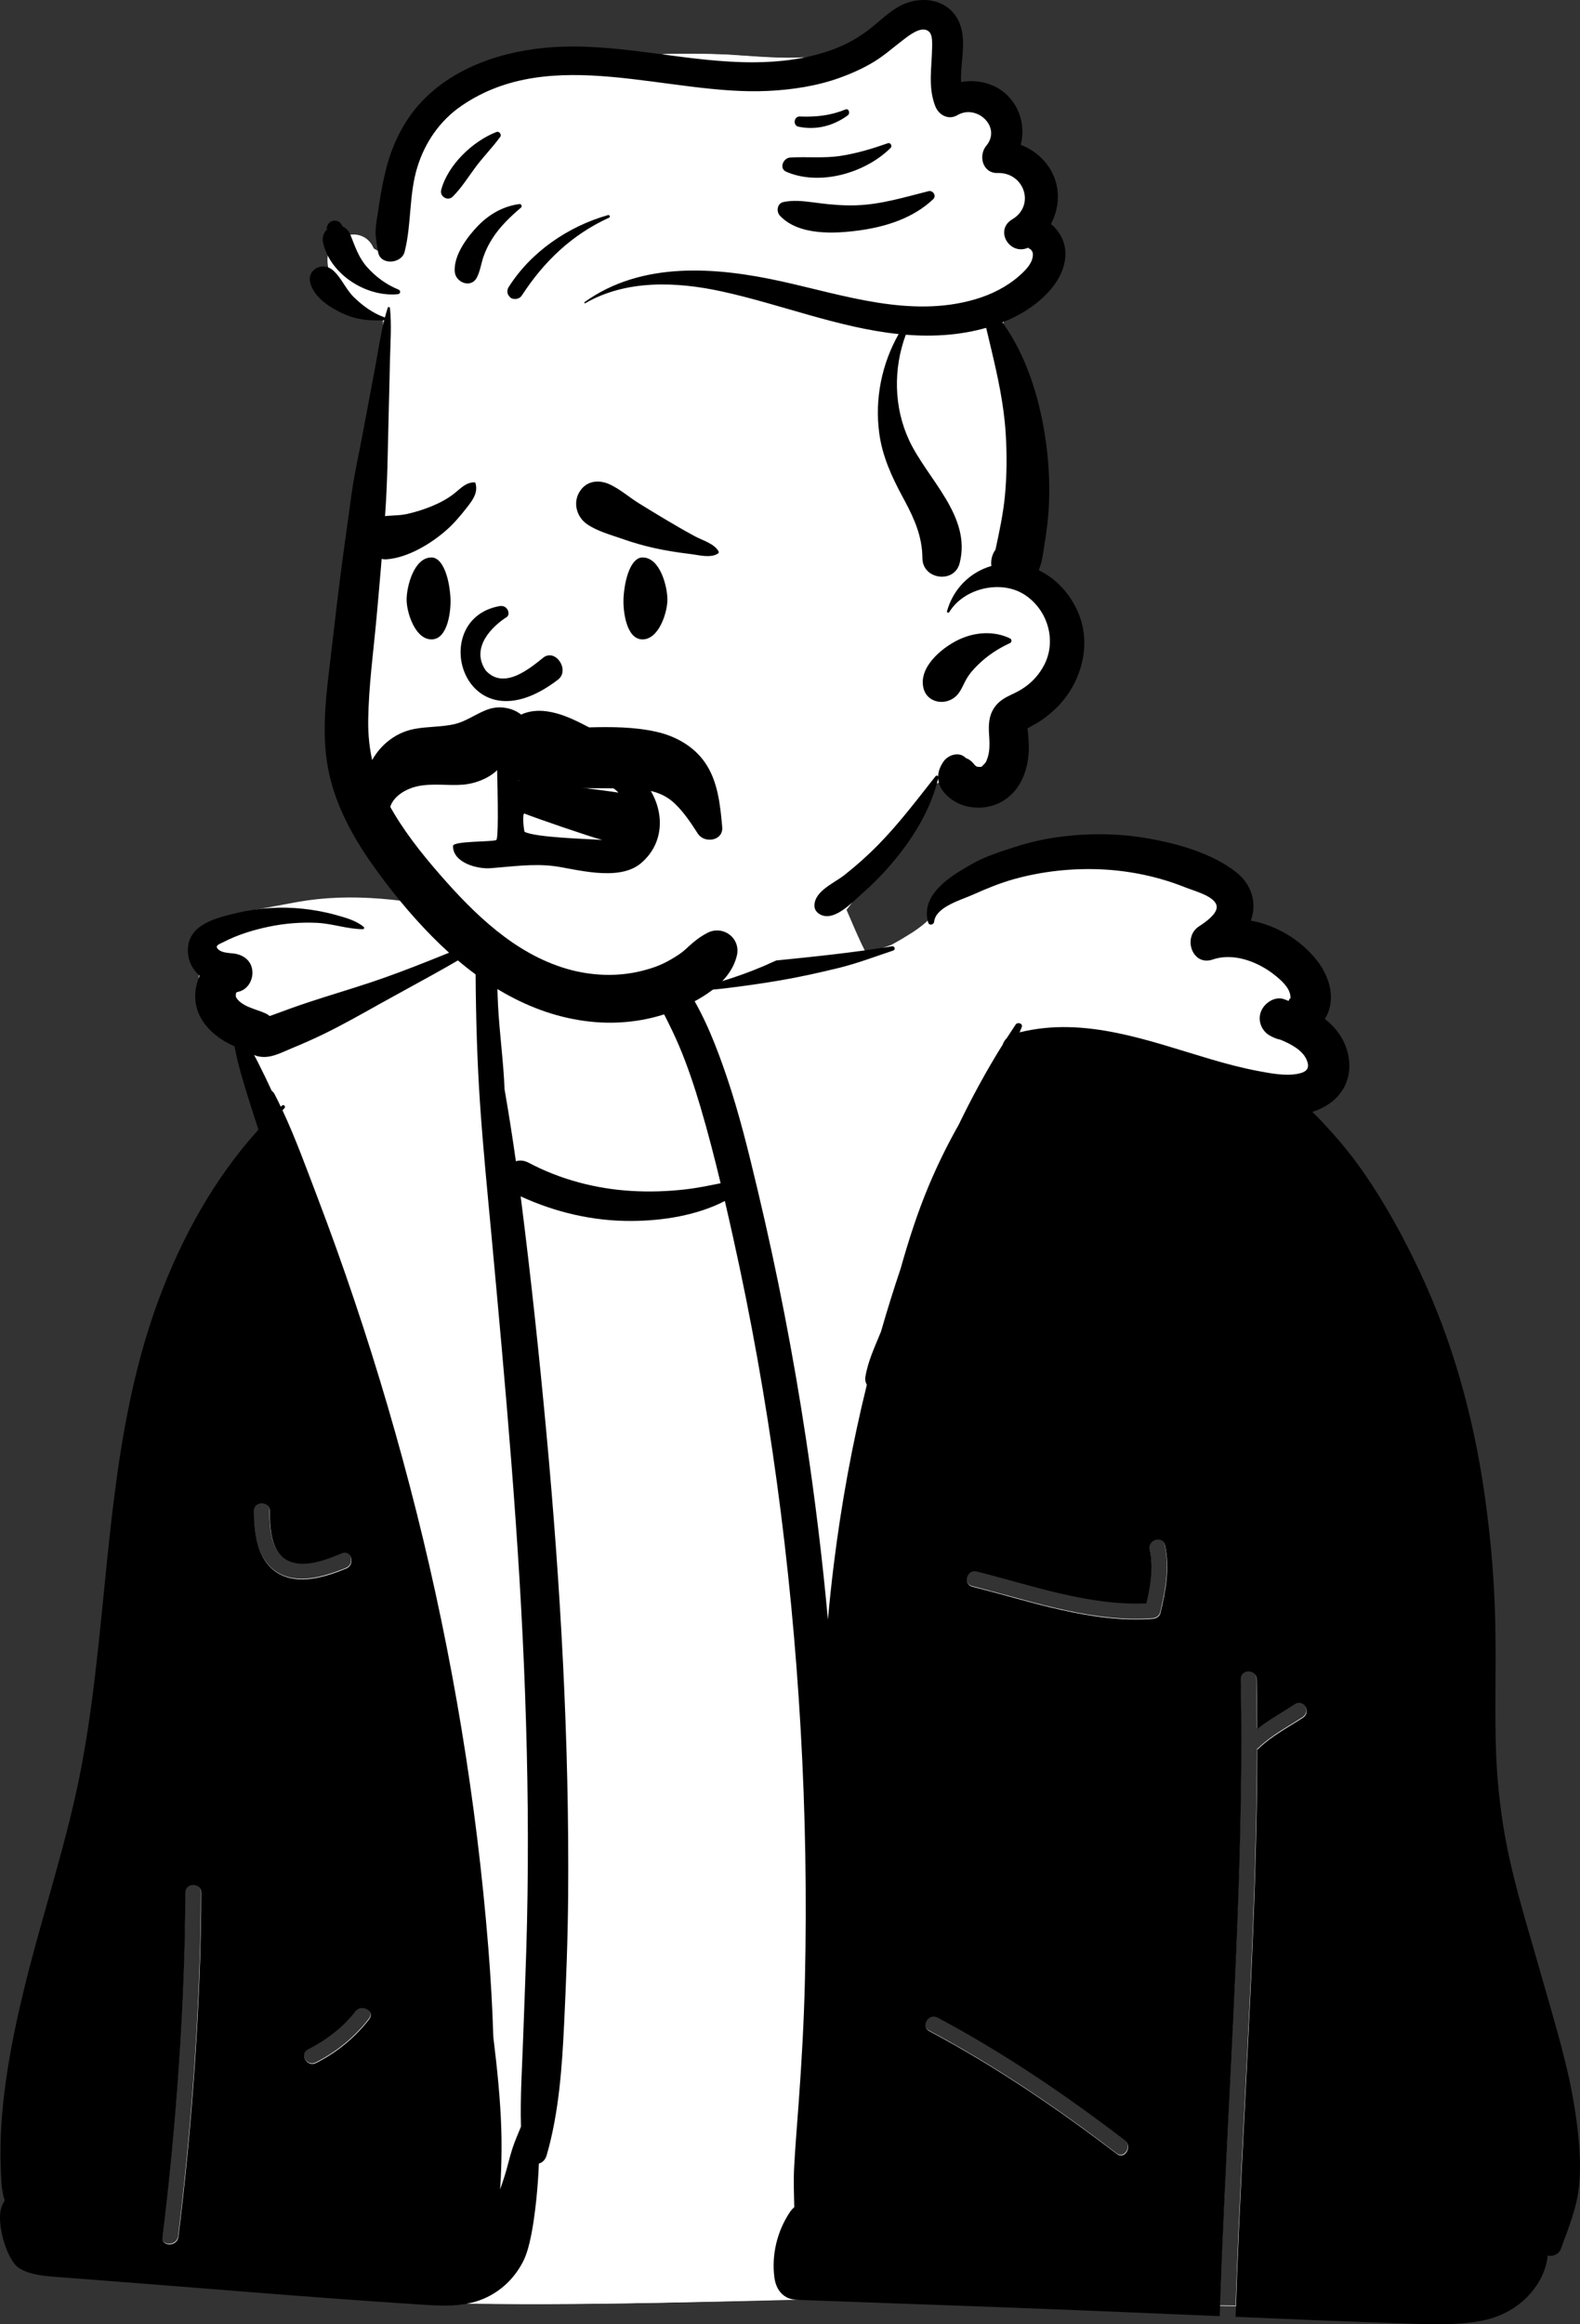 <?xml version="1.0" encoding="UTF-8"?>
<svg width="51px" height="75px" viewBox="0 0 51 75" version="1.1" xmlns="http://www.w3.org/2000/svg" xmlns:xlink="http://www.w3.org/1999/xlink">
    <rect x="0" y="0" width="51" height="75" fill="#333333" stroke="none"/>
    <title>avatar-boy-7</title>
    <g id="Introduction" stroke="none" stroke-width="1" fill="none" fill-rule="evenodd">
        <g id="avatar-boy-7" transform="translate(25.5, 37.5) scale(-1, 1) translate(-25.5, -37.5) ">
            <g id="BODY" transform="translate(0, 26)">
                <path d="M25.21,0.491 C26.613,-0.482 31.17,0.251 33.048,0.491 C34.035,0.617 34.618,1.89 35.136,3.825 C37.841,3.166 41.39,2.542 43.939,4.328 C44.727,5.01 44.874,6.171 43.966,6.819 C43.67,7.018 43.099,7.186 43.009,7.358 C42.644,8.282 42.236,9.504 42.301,10.487 C43.462,20.808 45.79,31.158 47.427,41.413 L47.47,41.801 C47.662,43.546 47.818,45.605 46.625,46.994 C45.824,47.669 44.683,47.576 43.703,47.771 C34.468,49.001 25.142,47.825 15.868,48.2 C14.288,48.289 12.699,48.403 11.115,48.415 L11.115,48.397 C11.285,48.395 11.456,48.393 11.627,48.389 C11.452,43.262 11.091,38.142 10.974,33.012 C10.937,31.396 10.927,29.778 10.959,28.161 C10.965,27.834 10.453,27.834 10.447,28.161 C10.436,28.698 10.431,29.234 10.429,29.771 C10.045,29.472 9.619,29.235 9.21,28.968 C8.933,28.788 8.676,29.228 8.951,29.407 C9.437,29.724 9.953,29.99 10.374,30.394 C10.391,30.41 10.409,30.423 10.427,30.433 C10.436,35.587 10.791,40.737 11.017,45.884 C11.05,46.646 11.08,47.407 11.107,48.169 L11.115,48.415 C9.401,48.428 7.691,48.32 6.004,47.929 C5.719,48.324 5.055,48.402 4.718,47.893 C4.549,47.7 4.515,47.373 4.253,47.3 C4.183,47.245 4.292,47.206 4.341,47.232 C2.033,40.657 4.14,28.405 6.001,21.669 C6.815,18.196 8.772,14.981 8.975,11.385 C8.997,9.691 7.774,7.65 9.324,6.288 C9.096,5.044 10.279,4.007 11.474,3.925 C12.945,-1.355 19.455,4.802 22.98,4.865 C23.463,4.066 24.538,0.956 25.21,0.491 Z M45.027,35.052 C45.026,34.725 44.514,34.724 44.515,35.052 C44.518,38.536 44.819,42.706 45.252,46.161 C45.292,46.482 45.805,46.486 45.764,46.161 C45.331,42.706 45.03,38.536 45.027,35.052 Z M21.008,39.524 C21.299,39.369 21.04,38.929 20.75,39.084 C18.615,40.22 16.621,41.578 14.703,43.042 C14.445,43.239 14.7,43.682 14.961,43.482 C16.88,42.017 18.874,40.66 21.008,39.524 Z M39.528,38.873 C39.326,38.632 38.894,38.883 39.093,39.139 C39.556,39.736 40.132,40.206 40.807,40.55 C41.096,40.697 41.353,40.27 41.076,40.116 L41.065,40.11 C40.49,39.817 39.97,39.428 39.567,38.922 L39.528,38.873 Z M13.899,23.977 C13.971,23.658 13.477,23.522 13.405,23.842 C13.255,24.515 13.364,25.231 13.521,25.897 L13.531,25.942 L13.553,26.03 C13.581,26.145 13.689,26.209 13.8,26.217 C15.683,26.355 17.547,25.719 19.352,25.25 L19.486,25.215 L19.62,25.181 C19.939,25.101 19.804,24.61 19.483,24.69 L19.341,24.727 C17.605,25.171 15.817,25.798 14.005,25.719 L13.986,25.636 C13.867,25.109 13.783,24.545 13.89,24.019 L13.899,23.977 Z M42.815,22.737 C42.817,22.409 42.305,22.409 42.303,22.737 L42.302,22.801 C42.296,23.318 42.253,24.051 41.744,24.325 C41.291,24.568 40.69,24.386 40.21,24.199 L40.113,24.161 L39.972,24.104 C39.667,23.98 39.534,24.472 39.836,24.595 L39.911,24.625 C40.563,24.884 41.401,25.131 42.045,24.74 C42.675,24.357 42.796,23.546 42.813,22.864 L42.814,22.812 L42.815,22.737 Z" id="✋-Skin" fill="#FFFFFF"></path>
                <path d="M41.392,3.104 L41.445,3.114 L42.894,3.382 L41.424,3.492 C41.356,3.497 41.288,3.503 41.219,3.511 C41.078,3.526 40.94,3.546 40.803,3.569 L40.715,3.585 L40.753,3.583 C41.29,3.558 41.827,3.602 42.357,3.712 C42.879,3.821 43.343,3.969 43.758,4.171 L43.807,4.195 L43.871,4.228 L43.902,4.243 L43.926,4.254 C44.04,4.306 44.086,4.333 44.134,4.398 C44.229,4.526 44.189,4.671 44.066,4.781 C43.974,4.863 43.855,4.904 43.699,4.928 C43.676,4.931 43.653,4.934 43.627,4.937 L43.489,4.95 C43.232,4.977 43.063,5.115 43.037,5.33 C43.012,5.54 43.136,5.753 43.314,5.805 L43.327,5.809 L43.344,5.813 C43.366,5.818 43.387,5.823 43.407,5.831 L43.421,5.836 L43.453,5.849 L43.455,5.85 L43.456,5.85 L43.486,5.863 L43.494,5.878 L43.499,5.882 C43.517,5.896 43.525,5.907 43.537,5.929 L43.547,5.949 L43.556,5.979 L43.558,5.988 L43.56,5.996 L43.56,5.998 L43.568,6.051 L43.57,6.069 L43.571,6.081 L43.571,6.897 L43.361,6.479 L43.354,6.485 C43.251,6.566 43.121,6.633 42.954,6.698 L42.921,6.712 L42.833,6.744 L42.66,6.805 L42.62,6.82 L42.584,6.834 C42.556,6.845 42.532,6.855 42.51,6.865 C42.477,6.88 42.448,6.897 42.422,6.916 L42.408,6.927 L42.324,6.996 L42.119,6.925 C42.095,6.916 42.073,6.908 42.052,6.901 L41.853,6.827 L41.682,6.765 C41.46,6.684 41.261,6.614 41.068,6.549 L40.833,6.472 L40.661,6.416 C40.602,6.397 40.539,6.377 40.47,6.355 L39.501,6.051 L39.314,5.991 C39.21,5.957 39.115,5.927 39.018,5.894 L38.837,5.834 L38.661,5.774 C38.091,5.577 37.545,5.366 36.573,4.976 L36.784,5.095 L36.94,5.183 C37.128,5.288 37.334,5.402 37.564,5.529 L38.61,6.103 L38.819,6.219 L39.288,6.481 L39.535,6.619 C39.979,6.863 40.293,7.029 40.629,7.191 C40.888,7.317 41.154,7.438 41.432,7.555 L41.536,7.599 L41.697,7.666 L41.823,7.72 L41.909,7.758 L41.965,7.782 C42.268,7.908 42.445,7.94 42.643,7.889 L42.656,7.885 L42.67,7.88 L43.054,7.734 L42.92,8.121 C42.905,8.165 42.89,8.209 42.875,8.254 L42.848,8.336 L42.826,8.379 C42.698,8.634 42.57,8.896 42.443,9.17 L42.374,9.318 L42.334,9.347 C42.32,9.358 42.307,9.374 42.296,9.395 C42.245,9.494 42.195,9.592 42.148,9.69 L42.098,9.795 L42.046,9.906 C41.82,10.389 41.615,10.886 41.348,11.579 L40.998,12.503 L40.945,12.641 C40.515,13.77 40.109,14.902 39.728,16.036 C38.975,18.275 38.309,20.546 37.732,22.844 C36.573,27.459 35.8,32.145 35.421,36.86 C35.349,37.749 35.298,38.634 35.266,39.515 L35.258,39.744 L35.234,39.947 C35.215,40.106 35.197,40.261 35.18,40.413 L35.17,40.504 C35.047,41.626 34.988,42.509 34.994,43.355 C34.997,43.775 35.01,44.166 35.034,44.542 L35.039,44.629 L35.135,46.014 L34.667,44.706 C34.634,44.613 34.602,44.519 34.566,44.41 L34.52,44.27 L34.498,44.2 C34.479,44.135 34.46,44.069 34.436,43.981 L34.354,43.67 L34.333,43.596 C34.312,43.519 34.294,43.459 34.273,43.396 L34.248,43.322 L34.23,43.271 C34.197,43.178 34.158,43.08 34.096,42.931 L34.001,42.701 L33.982,42.654 L33.982,42.617 L33.985,42.494 C33.992,42.199 33.99,41.889 33.981,41.541 L33.973,41.269 L33.965,41.035 C33.964,41.011 33.963,40.986 33.962,40.961 L33.918,39.91 L33.833,37.576 L33.82,37.182 C33.811,36.889 33.803,36.623 33.796,36.365 L33.79,36.128 L33.789,36.048 C33.737,33.733 33.756,31.351 33.842,28.873 L33.851,28.633 L33.859,28.397 C34.004,24.549 34.253,21.273 34.846,14.824 L34.944,13.757 L35.092,12.178 L35.125,11.807 C35.194,11.053 35.243,10.464 35.285,9.888 L35.303,9.631 C35.373,8.612 35.415,7.554 35.435,6.392 L35.439,6.183 L35.346,6.503 L35.266,5.441 C35.242,5.12 35.201,4.823 35.141,4.546 L35.128,4.487 L35.102,4.374 L35.082,4.299 C35.059,4.215 35.119,3.979 35.263,3.592 L35.385,3.563 L35.532,3.528 C37.881,2.983 39.71,2.804 41.392,3.104 Z M18.24,2.16 L18.311,2.179 L18.355,2.192 C18.715,2.294 19.096,2.44 19.536,2.634 L19.662,2.69 C19.718,2.715 20.044,2.843 20.173,2.898 L20.195,2.907 C20.672,3.115 20.957,3.334 21.019,3.656 L21.023,3.678 C21.163,3.811 21.324,3.938 21.508,4.061 L21.554,4.091 L21.598,4.119 C21.795,4.244 21.982,4.355 22.158,4.45 L22.206,4.475 L22.239,4.493 L22.556,4.601 L22.947,4.736 L23.026,4.762 C23.434,4.901 23.675,4.973 23.963,5.044 L24.125,5.083 C24.739,5.231 25.282,5.346 25.806,5.437 C26.34,5.528 26.888,5.608 27.454,5.679 L27.645,5.702 C27.834,5.724 28.018,5.741 28.306,5.763 L28.772,5.799 L29.087,5.824 L28.919,6.091 C28.48,6.788 28.142,7.565 27.763,8.664 L27.72,8.787 C27.377,9.797 27.135,10.707 26.718,12.453 C26.088,15.103 25.569,17.777 25.163,20.466 C24.883,22.32 24.656,24.169 24.483,26.012 L24.459,26.275 L24.076,26.275 C24.026,25.708 23.963,25.125 23.888,24.512 C23.652,22.602 23.311,20.727 22.866,18.898 L22.824,18.726 L22.806,18.653 L22.844,18.587 C22.867,18.547 22.876,18.502 22.869,18.463 C22.823,18.175 22.737,17.912 22.575,17.514 L22.409,17.116 L22.371,17.024 L22.369,17.015 C22.193,16.401 22.005,15.794 21.806,15.194 L21.739,14.994 L21.736,14.985 C21.447,13.957 21.162,13.108 20.828,12.313 C20.567,11.692 20.269,11.083 19.938,10.488 L19.875,10.377 L19.87,10.366 C19.45,9.498 19.003,8.678 18.529,7.909 L18.453,7.787 L18.446,7.767 C18.43,7.72 18.405,7.679 18.373,7.644 L18.361,7.631 L18.345,7.616 L18.31,7.562 L18.032,7.492 C17.251,7.298 16.438,7.281 15.531,7.416 L15.47,7.425 L15.409,7.435 C14.743,7.542 14.171,7.689 13.131,8.003 L12.108,8.314 L11.962,8.358 L11.825,8.398 C11.326,8.542 10.89,8.651 10.466,8.733 L10.408,8.744 L10.251,8.773 L10.174,8.787 C9.706,8.87 9.379,8.892 9.07,8.834 L9.042,8.828 L9.008,8.82 L8.977,8.813 C8.616,8.717 8.483,8.457 8.649,8.095 C8.786,7.795 9.084,7.582 9.523,7.396 L9.586,7.369 L9.602,7.363 L9.619,7.359 C9.723,7.337 9.823,7.298 9.918,7.24 C10.109,7.124 10.19,6.885 10.103,6.688 C10.013,6.486 9.768,6.353 9.598,6.421 L9.469,6.472 L9.328,6.527 L9.241,6.404 C9.236,6.397 9.232,6.39 9.227,6.382 L9.221,6.37 L9.216,6.361 L9.206,6.352 L9.195,6.341 C9.169,6.313 9.155,6.282 9.147,6.25 C9.145,6.238 9.143,6.227 9.143,6.216 L9.142,6.205 C9.142,6.182 9.144,6.164 9.151,6.101 C9.182,5.826 9.362,5.604 9.676,5.349 L9.726,5.309 L9.741,5.297 C10.341,4.825 11.101,4.582 11.747,4.731 C11.778,4.738 11.809,4.746 11.841,4.755 L11.873,4.765 L11.91,4.777 C12.109,4.846 12.264,4.762 12.336,4.574 C12.409,4.385 12.36,4.176 12.206,4.063 L12.192,4.053 L12.145,4.022 L12.09,3.985 L12.029,3.942 L12.002,3.922 L11.961,3.892 C11.652,3.66 11.482,3.443 11.532,3.186 L11.535,3.17 L11.54,3.15 L11.548,3.132 L11.574,3.077 L11.601,3.022 L11.609,3.007 L11.619,2.993 C11.725,2.851 11.904,2.742 12.159,2.637 L12.189,2.625 C12.295,2.583 12.593,2.479 12.638,2.462 L12.641,2.46 C13.524,2.104 14.483,1.899 15.447,1.857 C16.393,1.816 17.342,1.918 18.24,2.16 Z" id="🧥-Jacket" fill="#FFFFFF"></path>
                <path d="M34.769,11.966 L34.757,12.053 L34.746,12.139 C34.433,14.621 34.168,17.744 33.938,20.234 C33.478,25.198 33.196,30.182 33.236,35.168 C33.246,36.458 33.293,37.743 33.352,39.031 L33.365,39.307 C33.433,40.71 33.536,42.192 33.929,43.546 C33.972,43.695 34.069,43.781 34.18,43.812 C34.185,43.97 34.194,44.128 34.205,44.285 L34.213,44.402 C34.258,45.035 34.388,46.351 34.666,46.925 C34.937,47.485 35.388,47.929 35.964,48.173 C36.125,48.242 36.289,48.29 36.455,48.325 C32.961,48.396 28.371,48.284 24.871,48.2 C25.235,48.143 25.441,47.857 25.489,47.492 C25.585,46.76 25.404,46.004 24.996,45.389 C24.954,45.325 24.904,45.268 24.848,45.22 L24.858,44.815 C24.865,44.511 24.868,44.208 24.851,43.904 C24.814,43.235 24.758,42.565 24.709,41.896 C24.611,40.557 24.535,39.215 24.504,37.872 C24.443,35.187 24.488,32.499 24.641,29.818 C24.947,24.46 25.661,18.501 26.829,13.261 C26.914,12.879 27,12.497 27.089,12.116 C27.998,12.585 29.614,12.754 30.607,12.76 C31.852,12.768 33.645,12.483 34.769,11.966 Z" id="👕-Top" fill="#FFFFFF" fill-rule="nonzero"></path>
                <path d="M45.243,46.18 C44.81,42.725 44.509,38.554 44.506,35.07 C44.505,34.742 45.018,34.743 45.018,35.07 C45.021,38.554 45.322,42.725 45.755,46.18 C45.796,46.504 45.283,46.5 45.243,46.18 M42.036,24.758 C41.367,25.165 40.489,24.883 39.827,24.613 C39.525,24.491 39.658,23.998 39.963,24.122 C40.467,24.327 41.203,24.629 41.735,24.343 C42.266,24.058 42.29,23.273 42.294,22.755 C42.296,22.427 42.808,22.427 42.806,22.755 C42.8,23.46 42.705,24.351 42.036,24.758 M40.798,40.568 C40.123,40.224 39.547,39.754 39.084,39.157 C38.882,38.898 39.328,38.645 39.526,38.9 C39.934,39.426 40.465,39.827 41.057,40.129 C41.35,40.278 41.091,40.717 40.798,40.568 M37.554,22.802 C36.396,27.414 35.619,32.11 35.238,36.849 C35.161,37.811 35.106,38.772 35.076,39.734 C35.045,39.984 35.016,40.236 34.988,40.487 C34.884,41.438 34.804,42.404 34.811,43.361 C34.814,43.79 34.827,44.218 34.857,44.646 C34.806,44.503 34.758,44.359 34.712,44.216 C34.618,43.923 34.556,43.619 34.46,43.327 C34.381,43.086 34.278,42.855 34.183,42.621 L34.183,42.621 C34.212,41.664 34.146,40.699 34.113,39.747 C34.07,38.514 34.017,37.282 33.989,36.048 C33.934,33.58 33.962,31.111 34.052,28.644 C34.231,23.675 34.686,18.729 35.144,13.779 C35.272,12.403 35.409,11.027 35.503,9.648 C35.599,8.254 35.637,6.858 35.648,5.461 C35.649,5.36 35.495,5.334 35.467,5.431 C35.442,5.1 35.398,4.769 35.324,4.449 C36.428,5.149 37.593,5.754 38.734,6.39 C39.335,6.725 39.934,7.066 40.553,7.367 C40.894,7.532 41.237,7.684 41.588,7.828 C41.952,7.977 42.299,8.182 42.699,8.078 C42.734,8.069 42.767,8.057 42.798,8.04 C42.753,8.126 42.707,8.211 42.664,8.298 C42.513,8.596 42.369,8.896 42.229,9.198 C42.192,9.226 42.159,9.263 42.134,9.312 C42.066,9.444 42,9.577 41.936,9.712 C41.923,9.7 41.91,9.688 41.897,9.675 C41.844,9.625 41.769,9.701 41.817,9.756 C41.839,9.78 41.86,9.805 41.881,9.829 C41.463,10.722 41.124,11.661 40.775,12.577 C40.345,13.703 39.938,14.838 39.555,15.98 C38.799,18.227 38.132,20.503 37.554,22.802 M20.999,39.542 C18.865,40.678 16.871,42.036 14.952,43.5 C14.691,43.7 14.436,43.258 14.694,43.061 C16.612,41.596 18.606,40.238 20.741,39.102 C21.031,38.948 21.29,39.387 20.999,39.542 M13.791,26.235 C13.68,26.227 13.572,26.163 13.544,26.048 C13.371,25.345 13.236,24.578 13.396,23.86 C13.468,23.54 13.962,23.676 13.89,23.996 C13.763,24.562 13.864,25.173 13.996,25.738 C15.857,25.819 17.694,25.155 19.474,24.709 C19.795,24.629 19.93,25.12 19.611,25.2 C17.722,25.673 15.768,26.381 13.791,26.235 M50.847,45.004 C50.849,45 50.851,44.995 50.852,44.99 C50.961,44.661 50.964,44.278 50.976,43.932 C50.997,43.318 50.975,42.702 50.919,42.089 C50.801,40.799 50.548,39.53 50.245,38.272 C49.645,35.78 48.798,33.356 48.338,30.83 C47.434,25.873 47.649,20.711 45.876,15.929 C45.14,13.941 44.087,12.03 42.657,10.45 C42.762,10.135 42.863,9.819 42.963,9.501 C43.136,8.949 43.313,8.379 43.42,7.81 C43.423,7.794 43.426,7.779 43.428,7.763 C44.037,7.502 44.59,7.01 44.685,6.356 C44.726,6.073 44.679,5.76 44.556,5.487 C44.807,5.257 44.968,4.958 44.93,4.557 C44.858,3.802 43.971,3.608 43.354,3.46 C42.653,3.293 41.925,3.247 41.207,3.325 C40.845,3.365 40.487,3.431 40.136,3.53 C39.832,3.616 39.501,3.705 39.258,3.912 C39.229,3.936 39.252,3.983 39.287,3.983 C39.781,3.982 40.272,3.801 40.771,3.778 C41.293,3.754 41.814,3.796 42.326,3.903 C42.827,4.008 43.326,4.16 43.781,4.396 C43.909,4.463 44.097,4.508 43.946,4.643 C43.836,4.742 43.62,4.75 43.478,4.765 C43.165,4.797 42.895,4.979 42.856,5.311 C42.82,5.605 42.996,5.937 43.31,6.003 C43.327,6.007 43.343,6.011 43.358,6.017 C43.366,6.033 43.379,6.046 43.377,6.025 C43.377,6.025 43.378,6.024 43.378,6.025 C43.386,6.071 43.388,6.09 43.388,6.093 C43.386,6.089 43.383,6.073 43.381,6.06 C43.382,6.072 43.386,6.09 43.391,6.118 C43.384,6.088 43.39,6.161 43.384,6.172 C43.218,6.478 42.726,6.564 42.439,6.695 C42.383,6.721 42.335,6.751 42.294,6.785 C42.226,6.761 42.157,6.737 42.088,6.711 C41.744,6.583 41.401,6.459 41.052,6.344 C40.38,6.121 39.7,5.922 39.028,5.698 C37.755,5.274 36.525,4.739 35.276,4.254 C35.236,4.108 35.19,3.964 35.136,3.825 C35.125,3.796 35.073,3.786 35.067,3.825 C35.048,3.948 35.032,4.073 35.019,4.197 C35.014,4.209 35.013,4.221 35.016,4.234 C34.943,4.959 34.962,5.702 34.925,6.426 C34.879,7.33 34.751,8.227 34.714,9.131 L34.714,9.148 C34.58,9.92 34.458,10.694 34.348,11.471 C34.224,11.433 34.083,11.441 33.938,11.518 C32.915,12.06 31.766,12.363 30.609,12.43 C30.027,12.464 29.45,12.445 28.871,12.378 C28.49,12.335 28.115,12.256 27.739,12.181 C27.937,11.357 28.149,10.536 28.389,9.724 C28.587,9.057 28.807,8.393 29.079,7.751 C29.354,7.102 29.696,6.483 30.014,5.854 C30.16,5.563 29.988,5.119 29.607,5.149 C29.494,5.158 29.381,5.165 29.268,5.17 C28.166,5.222 27.019,5.1 25.931,4.991 C24.693,4.867 23.437,4.737 22.21,4.535 C22.119,4.52 22.082,4.643 22.171,4.673 C22.754,4.867 23.329,5.087 23.926,5.233 C24.541,5.384 25.159,5.521 25.783,5.629 C26.38,5.732 26.98,5.817 27.581,5.89 C27.974,5.938 28.371,5.962 28.766,5.994 C28.234,6.839 27.867,7.792 27.547,8.73 C27.137,9.936 26.836,11.176 26.541,12.414 C25.909,15.066 25.389,17.746 24.982,20.442 C24.69,22.375 24.454,24.316 24.276,26.262 C24.224,25.671 24.16,25.082 24.088,24.493 C23.846,22.539 23.492,20.597 23.02,18.685 C23.062,18.611 23.082,18.523 23.068,18.437 C22.983,17.911 22.759,17.454 22.562,16.966 C22.367,16.286 22.156,15.609 21.93,14.938 C21.672,14.023 21.384,13.123 21.014,12.244 C20.732,11.574 20.41,10.921 20.052,10.288 C19.624,9.402 19.153,8.536 18.636,7.709 C18.61,7.632 18.566,7.56 18.504,7.499 C18.41,7.352 18.314,7.206 18.217,7.061 C18.154,6.967 17.972,7.024 18.02,7.144 C18.042,7.2 18.065,7.256 18.088,7.312 C15.984,6.788 13.921,7.588 11.917,8.179 C11.411,8.328 10.9,8.463 10.382,8.561 C9.974,8.637 9.499,8.73 9.092,8.646 C8.82,8.59 8.7,8.467 8.833,8.178 C8.97,7.879 9.343,7.682 9.668,7.55 C9.79,7.524 9.91,7.478 10.026,7.408 C10.296,7.245 10.415,6.905 10.287,6.615 C10.172,6.354 9.834,6.129 9.535,6.248 C9.492,6.265 9.45,6.282 9.407,6.298 C9.403,6.292 9.398,6.283 9.393,6.27 C9.35,6.154 9.332,6.293 9.35,6.127 C9.381,5.854 9.671,5.607 9.87,5.451 C10.363,5.062 11.076,4.774 11.713,4.921 C11.761,4.932 11.809,4.946 11.856,4.962 C12.513,5.188 12.832,4.249 12.308,3.899 C12.276,3.878 12.235,3.851 12.191,3.82 C11.973,3.669 11.653,3.415 11.741,3.186 C11.848,2.902 12.482,2.738 12.722,2.641 C13.59,2.291 14.528,2.093 15.464,2.052 C16.406,2.011 17.359,2.115 18.268,2.367 C18.713,2.491 19.171,2.678 19.592,2.868 C19.97,3.038 20.794,3.262 20.846,3.738 C20.858,3.844 21.008,3.879 21.041,3.765 C21.299,2.851 20.298,2.261 19.637,1.884 C19.204,1.635 18.712,1.481 18.236,1.329 C17.781,1.182 17.315,1.075 16.84,1.01 C15.821,0.871 14.789,0.889 13.777,1.084 C12.856,1.261 11.831,1.564 11.087,2.153 C10.63,2.515 10.423,3.09 10.607,3.651 C10.613,3.67 10.62,3.689 10.626,3.707 C9.804,3.854 9.025,4.322 8.505,4.975 C8.077,5.511 7.853,6.258 8.236,6.882 C8.22,6.893 8.204,6.905 8.189,6.918 C7.824,7.208 7.552,7.63 7.472,8.09 C7.314,8.999 7.866,9.635 8.639,9.878 C8.447,10.064 8.263,10.261 8.084,10.458 C7.681,10.9 7.296,11.382 6.957,11.873 C6.27,12.869 5.682,13.952 5.168,15.044 C4.111,17.287 3.445,19.7 3.091,22.147 C2.913,23.381 2.794,24.62 2.749,25.865 C2.696,27.284 2.75,28.704 2.722,30.123 C2.695,31.488 2.543,32.819 2.237,34.149 C1.943,35.421 1.551,36.667 1.197,37.923 C0.797,39.337 0.356,40.744 0.145,42.202 C0.038,42.944 -0.039,43.688 0.021,44.438 C0.081,45.202 0.36,45.856 0.617,46.567 C0.683,46.748 0.882,46.821 1.041,46.782 C1.077,47.123 1.206,47.455 1.399,47.743 C1.808,48.352 2.438,48.741 3.159,48.882 C3.972,49.041 4.81,49.003 5.633,48.974 C6.526,48.942 7.42,48.913 8.313,48.877 C9.248,48.838 10.182,48.799 11.117,48.759 C11.086,47.807 11.05,46.854 11.008,45.902 C10.782,40.755 10.428,35.605 10.418,30.452 C10.4,30.441 10.382,30.429 10.365,30.412 C9.944,30.008 9.428,29.742 8.942,29.426 C8.667,29.247 8.924,28.806 9.201,28.986 C9.61,29.253 10.036,29.49 10.42,29.789 C10.422,29.253 10.427,28.716 10.438,28.18 C10.444,27.852 10.956,27.852 10.95,28.18 C10.918,29.797 10.928,31.414 10.965,33.031 C11.084,38.27 11.459,43.5 11.629,48.737 C14.139,48.631 16.648,48.523 19.158,48.432 C21.199,48.359 23.24,48.285 25.281,48.211 C25.71,48.196 25.95,47.891 26.003,47.494 C26.099,46.762 25.918,46.005 25.51,45.39 C25.468,45.326 25.418,45.27 25.362,45.221 C25.372,44.783 25.39,44.344 25.365,43.906 C25.328,43.236 25.272,42.567 25.223,41.898 C25.125,40.558 25.048,39.216 25.018,37.874 C24.957,35.188 25.002,32.501 25.155,29.819 C25.461,24.462 26.175,19.139 27.343,13.899 C27.428,13.517 27.514,13.135 27.603,12.754 C28.511,13.223 29.616,13.392 30.609,13.398 C31.853,13.406 33.07,13.121 34.194,12.604 C34.187,12.662 34.179,12.719 34.172,12.777 C33.858,15.259 33.594,17.745 33.363,20.235 C32.904,25.199 32.622,30.184 32.661,35.17 C32.672,36.551 32.725,37.928 32.791,39.308 C32.858,40.711 32.961,42.194 33.355,43.547 C33.398,43.697 33.495,43.783 33.606,43.814 C33.612,44.011 33.625,44.209 33.639,44.404 C33.684,45.037 33.814,46.352 34.092,46.926 C34.363,47.486 34.814,47.93 35.389,48.175 C36.12,48.485 36.911,48.395 37.683,48.346 C41.04,48.128 44.394,47.837 47.749,47.581 C48.216,47.545 48.683,47.51 49.15,47.474 C49.565,47.442 49.995,47.414 50.364,47.2 C50.783,46.956 51.11,45.759 50.965,45.264 C50.939,45.174 50.899,45.085 50.847,45.004" id="🖍-Ink" fill="#000000"></path>
            </g>
            <g id="HEAD" transform="translate(16, 0)">
                <path d="M24.424,8.342 C24.402,7.568 23.271,7.246 22.944,8.013 C22.924,8.034 22.902,8.053 22.881,8.071 C22.983,7.984 22.769,8.128 22.734,8.146 C22.705,8.161 22.674,8.175 22.644,8.189 C22.434,6.228 21.72,4.114 19.875,3.129 C17.302,1.888 14.329,1.645 11.507,1.769 C10.077,1.853 8.426,2.08 7.156,1.361 C6.76,1.136 6.442,0.783 5.995,0.645 C4.583,0.265 3.943,1.707 4.135,2.894 C3.533,2.899 2.935,3.231 2.675,3.777 C2.523,4.1 2.525,4.449 2.394,4.774 C1.99,5.597 1.412,6.188 1.739,7.186 C1.164,7.836 1.492,8.821 1.955,9.444 C2.184,9.768 2.457,10.079 2.625,10.442 C2.788,10.789 2.542,11.201 2.405,11.53 C1.394,13.916 1.452,16.543 1.996,19.032 C0.904,19.503 0.576,20.977 1.288,21.905 C1.533,22.233 1.832,22.355 2.171,22.556 C2.6,22.791 2.25,23.732 2.387,24.186 C2.574,25.296 3.589,25.979 4.592,25.259 C5.229,25.163 5.743,27.007 6.205,27.469 C6.49,27.842 6.806,28.177 7.15,28.486 C8.175,31.11 13.426,32.44 16.022,32.289 C18.74,32.005 20.574,29.708 22.102,27.669 C22.886,26.582 23.396,25.366 23.581,24.04 C23.768,22.707 23.686,21.371 23.56,20.037 C23.295,17.201 22.878,13.116 22.608,10.25 C23.583,10.17 24.454,9.345 24.424,8.342 L24.424,8.342 Z" id="✋-Skin" fill="#FFFFFF"></path>
                <path d="M5.004,1.022 C5.193,0.836 5.503,1.027 5.708,1.176 L5.753,1.21 L5.883,1.308 C6.178,1.534 6.454,1.78 6.772,1.975 C7.119,2.189 7.496,2.358 7.88,2.498 C8.623,2.768 9.422,2.889 10.21,2.927 C13.432,3.084 17.184,1.398 20.109,3.411 C20.802,3.888 21.281,4.585 21.527,5.383 C21.806,6.282 21.711,7.214 21.938,8.116 C22.037,8.508 22.719,8.563 22.795,8.132 L22.8,8.099 L22.859,8.062 L22.883,8.048 C22.907,8.034 22.918,8.03 22.897,8.049 L22.892,8.053 L22.902,8.045 C22.909,8.039 22.916,8.033 22.923,8.026 L22.944,8.006 C23.089,7.665 23.393,7.539 23.688,7.572 L23.68,7.593 L23.592,7.818 L23.564,7.889 C23.46,8.146 23.347,8.391 23.15,8.612 C22.872,8.925 22.527,9.179 22.137,9.336 C22.057,9.369 22.069,9.477 22.157,9.485 C23.028,9.572 24.008,9.046 24.417,8.248 C24.421,8.276 24.423,8.305 24.424,8.335 C24.427,8.432 24.421,8.527 24.408,8.621 C24.36,8.638 24.313,8.665 24.269,8.701 C23.987,8.935 23.848,9.317 23.582,9.577 C23.304,9.851 22.962,10.104 22.591,10.231 C22.585,10.233 22.58,10.236 22.576,10.239 C22.548,10.133 22.518,10.028 22.484,9.925 C22.471,9.884 22.417,9.894 22.413,9.934 C22.405,10.006 21.384,9.284 20.598,9.4 C19.12,9.62 18.779,10.479 16.656,10.352 C15.619,10.29 13.43,9.324 11.516,9.251 C9.779,9.185 6.674,10.172 5.855,10.74 C5.43,11.036 6.632,12.012 6.414,12.455 C5.796,13.714 6.047,15.379 5.401,16.374 L5.376,16.411 C4.962,17.016 5.22,18.626 5.059,19.122 C4.768,20.018 4.287,19.625 4.359,19.745 C4.382,19.783 4.444,19.759 4.432,19.715 C4.233,18.996 3.69,18.454 2.999,18.256 C3.029,18.086 2.974,17.872 2.868,17.732 L2.824,17.53 L2.784,17.34 C2.692,16.899 2.609,16.458 2.564,16.004 C2.497,15.324 2.495,14.639 2.539,13.957 C2.597,13.061 2.782,12.198 2.986,11.335 L3.008,11.243 L3.168,10.572 C3.569,10.685 3.98,10.757 4.38,10.793 C4.845,10.834 5.306,10.83 5.763,10.793 C6.168,11.889 6.153,13.136 5.652,14.205 C5.066,15.456 3.631,16.652 4.025,18.169 C4.197,18.83 5.202,18.695 5.226,18.027 L5.226,18.007 C5.23,17.347 5.455,16.804 5.753,16.237 L5.794,16.159 L5.862,16.033 C6.219,15.369 6.521,14.714 6.621,13.96 C6.767,12.863 6.538,11.731 5.993,10.772 C7.936,10.571 9.818,9.805 11.715,9.394 L11.802,9.375 L11.89,9.357 C13.292,9.076 14.837,9.043 16.108,9.777 C16.133,9.791 16.152,9.756 16.13,9.74 C14.285,8.416 11.896,8.604 9.78,9.071 L9.658,9.098 L9.539,9.125 C7.582,9.575 5.532,10.236 3.532,9.654 C3.012,9.502 2.507,9.254 2.1,8.894 L2.066,8.864 C1.894,8.709 1.698,8.509 1.665,8.275 C1.653,8.192 1.657,8.135 1.706,8.07 C1.757,8.002 1.846,8.002 1.794,7.978 C2.394,8.265 2.907,7.439 2.344,7.082 L2.305,7.057 C1.585,6.603 1.944,5.57 2.77,5.575 L2.813,5.576 C3.28,5.577 3.424,5.027 3.172,4.706 L3.148,4.676 C2.682,4.079 3.466,3.359 4.076,3.697 L4.109,3.716 C4.398,3.875 4.703,3.698 4.812,3.416 C5.047,2.813 4.927,2.19 4.913,1.565 L4.912,1.524 L4.911,1.456 L4.911,1.403 L4.912,1.367 C4.915,1.236 4.932,1.093 5.004,1.022 Z M22.607,10.325 L22.616,10.326 L22.636,10.327 L22.653,10.448 L22.631,10.387 L22.607,10.325 Z M2.624,10.426 L2.602,10.381 L2.672,10.41 L2.638,10.457 L2.624,10.426 Z M15.373,6.933 C15.325,6.919 15.29,6.994 15.338,7.016 C16.535,7.561 17.442,8.43 18.151,9.519 C18.218,9.623 18.319,9.653 18.436,9.635 C18.493,9.626 18.525,9.598 18.556,9.56 L18.563,9.551 L18.587,9.519 C18.637,9.45 18.631,9.336 18.587,9.266 C17.867,8.123 16.664,7.3 15.373,6.933 Z M18.222,6.576 C18.169,6.576 18.141,6.656 18.181,6.69 C18.525,6.981 18.861,7.304 19.105,7.685 C19.223,7.87 19.322,8.067 19.394,8.274 C19.472,8.501 19.497,8.736 19.609,8.95 C19.796,9.309 20.297,9.108 20.322,8.757 C20.36,8.228 19.916,7.634 19.564,7.273 C19.207,6.907 18.769,6.655 18.264,6.581 L18.229,6.576 L18.222,6.576 Z M5.03,6.162 C4.883,6.125 4.763,6.311 4.879,6.42 C5.512,7.021 6.369,7.3 7.221,7.421 L7.264,7.427 C8.063,7.536 9.224,7.598 9.826,6.952 C9.953,6.815 9.913,6.553 9.708,6.511 C9.428,6.453 9.141,6.474 8.857,6.509 L8.776,6.519 L8.574,6.546 C8.176,6.598 7.776,6.629 7.375,6.617 C6.57,6.594 5.804,6.357 5.03,6.162 Z M18.972,4.251 C18.888,4.218 18.799,4.334 18.852,4.407 C19.094,4.742 19.385,5.035 19.634,5.364 C19.883,5.695 20.092,6.043 20.387,6.338 C20.545,6.495 20.815,6.335 20.759,6.122 C20.547,5.316 19.741,4.546 18.972,4.251 Z M6.341,4.614 C6.253,4.583 6.191,4.705 6.252,4.766 C7.069,5.578 8.539,6.003 9.621,5.534 C9.865,5.429 9.715,5.09 9.496,5.076 C8.955,5.043 8.411,5.105 7.872,5.023 C7.346,4.943 6.842,4.791 6.341,4.614 Z M7.715,3.526 C7.598,3.478 7.549,3.652 7.635,3.715 C8.097,4.055 8.664,4.202 9.23,4.08 C9.414,4.04 9.374,3.744 9.185,3.752 C8.674,3.772 8.191,3.724 7.715,3.526 Z M11.507,1.761 C12.207,1.731 12.917,1.722 13.627,1.747 L13.312,1.788 L13.102,1.815 C12.296,1.919 11.489,2.006 10.675,2.003 C10.125,2 9.576,1.956 9.039,1.848 C9.862,1.898 10.718,1.808 11.507,1.761 Z" id="💈-Hair" fill="#FFFFFF"></path>
                <path d="M3.206,6.652 C3.205,6.658 3.207,6.663 3.208,6.669 C3.209,6.667 3.209,6.666 3.209,6.664 C3.208,6.659 3.207,6.656 3.206,6.652" id="Fill-4" fill="#4F66AF"></path>
                <path d="M3.21,6.699 C3.205,6.693 3.197,6.689 3.189,6.683 C3.189,6.683 3.189,6.683 3.189,6.684 C3.196,6.688 3.203,6.694 3.21,6.699" id="Fill-6" fill="#4F66AF"></path>
                <path d="M24.269,8.708 C24.589,8.444 25.093,8.687 24.985,9.123 C24.867,9.597 24.356,9.921 23.934,10.116 C23.5,10.317 23.078,10.356 22.604,10.334 L22.598,10.332 L22.598,10.332 C22.73,10.857 22.804,11.402 22.905,11.93 C23.032,12.6 23.158,13.27 23.282,13.94 C23.401,14.588 23.553,15.236 23.644,15.887 C23.737,16.545 23.826,17.202 23.917,17.86 C24.069,18.958 24.192,20.061 24.321,21.162 L24.383,21.683 C24.513,22.786 24.617,23.891 24.371,24.989 C24.141,26.018 23.623,26.978 23.022,27.837 C22.433,28.678 21.775,29.486 21.053,30.218 C19.66,31.629 17.942,32.759 15.928,32.968 C15.061,33.059 14.135,32.958 13.319,32.644 L13.265,32.623 C12.44,32.299 11.429,31.744 11.215,30.833 C11.083,30.274 11.661,29.838 12.169,30.103 C12.404,30.226 12.581,30.366 12.774,30.542 L12.808,30.574 C12.966,30.719 13.026,30.764 13.208,30.878 C13.582,31.112 13.861,31.222 14.285,31.329 C15.067,31.524 15.911,31.493 16.704,31.262 C18.389,30.771 19.696,29.489 20.815,28.203 C21.423,27.505 22,26.773 22.445,25.96 C22.912,25.106 23.128,24.21 23.115,23.239 C23.1,22.143 22.948,21.043 22.848,19.952 C22.746,18.84 22.652,17.729 22.569,16.615 C22.492,15.571 22.484,14.522 22.457,13.475 L22.452,13.279 C22.436,12.723 22.425,12.166 22.412,11.61 C22.4,11.056 22.355,10.494 22.413,9.942 C22.417,9.902 22.471,9.892 22.485,9.932 C22.518,10.036 22.548,10.141 22.576,10.246 C22.58,10.243 22.585,10.24 22.591,10.238 C22.962,10.111 23.304,9.858 23.582,9.585 C23.848,9.324 23.987,8.942 24.269,8.708 Z M3.965,0.939 C4.198,-0.014 5.247,-0.226 6.023,0.232 C6.396,0.453 6.695,0.771 7.044,1.024 C7.39,1.276 7.773,1.478 8.177,1.62 C8.98,1.904 9.827,2.007 10.675,2.01 C12.74,2.019 14.763,1.442 16.831,1.506 C18.431,1.556 20.13,2.027 21.291,3.178 C21.916,3.798 22.319,4.595 22.535,5.442 C22.636,5.837 22.711,6.242 22.771,6.647 L22.785,6.748 C22.819,6.984 22.872,7.234 22.877,7.473 C22.881,7.687 22.827,7.912 22.797,8.124 C22.735,8.571 22.039,8.52 21.939,8.124 C21.711,7.221 21.806,6.29 21.528,5.39 C21.281,4.593 20.802,3.895 20.109,3.418 C17.184,1.406 13.433,3.091 10.21,2.934 C9.422,2.896 8.623,2.775 7.88,2.505 C7.497,2.366 7.119,2.196 6.772,1.983 C6.454,1.787 6.178,1.541 5.883,1.315 L5.754,1.217 C5.552,1.066 5.208,0.829 5.004,1.03 C4.915,1.117 4.91,1.313 4.912,1.464 L4.913,1.532 C4.922,2.17 5.052,2.807 4.812,3.424 C4.703,3.705 4.399,3.882 4.109,3.723 L4.094,3.715 C3.482,3.352 2.678,4.08 3.148,4.683 L3.163,4.701 C3.427,5.021 3.286,5.585 2.813,5.583 L2.796,5.583 C1.952,5.557 1.578,6.606 2.305,7.065 L2.327,7.078 C2.918,7.43 2.4,8.275 1.795,7.985 C1.846,8.01 1.757,8.009 1.706,8.077 C1.657,8.143 1.653,8.199 1.665,8.282 C1.7,8.532 1.921,8.743 2.101,8.902 C2.508,9.261 3.012,9.51 3.532,9.661 C5.615,10.267 7.751,9.526 9.78,9.078 C11.896,8.612 14.285,8.424 16.13,9.748 C16.152,9.763 16.133,9.798 16.108,9.784 C14.784,9.019 13.163,9.087 11.716,9.401 C9.818,9.812 7.936,10.578 5.993,10.78 C6.538,11.738 6.767,12.871 6.621,13.967 C6.521,14.722 6.219,15.377 5.862,16.04 L5.794,16.166 C5.476,16.762 5.23,17.325 5.226,18.014 C5.222,18.7 4.198,18.844 4.025,18.176 C3.631,16.659 5.066,15.464 5.652,14.213 C6.153,13.143 6.168,11.896 5.763,10.801 C5.306,10.837 4.845,10.841 4.38,10.8 C3.98,10.764 3.569,10.693 3.168,10.579 L3.008,11.25 C2.796,12.144 2.599,13.036 2.539,13.964 C2.495,14.646 2.498,15.332 2.564,16.012 C2.622,16.599 2.744,17.166 2.868,17.739 C2.975,17.879 3.029,18.093 2.999,18.263 C3.69,18.461 4.233,19.004 4.432,19.722 C4.444,19.766 4.383,19.791 4.36,19.753 C3.888,18.975 2.675,18.689 1.908,19.203 C1.175,19.693 0.886,20.684 1.301,21.468 C1.519,21.88 1.843,22.17 2.26,22.37 L2.344,22.409 C2.562,22.512 2.763,22.624 2.903,22.831 C3.086,23.099 3.092,23.382 3.075,23.689 L3.067,23.813 C3.056,24.019 3.053,24.23 3.115,24.428 L3.129,24.471 C3.145,24.521 3.162,24.564 3.191,24.611 C3.2,24.625 3.283,24.706 3.31,24.736 L3.344,24.746 L3.344,24.746 L3.383,24.747 L3.383,24.747 C3.425,24.748 3.48,24.73 3.462,24.743 L3.467,24.74 C3.483,24.73 3.498,24.719 3.51,24.71 L3.534,24.692 C3.589,24.612 3.659,24.546 3.743,24.496 L3.825,24.46 L3.825,24.46 C4.035,24.239 4.396,24.355 4.547,24.576 C4.656,24.735 4.715,24.896 4.719,25.055 C4.736,25.028 4.774,25.013 4.798,25.043 L4.941,25.225 C5.489,25.922 6.028,26.623 6.651,27.258 C6.994,27.608 7.363,27.937 7.749,28.24 C8.078,28.499 8.703,28.748 8.712,29.219 C8.715,29.372 8.606,29.48 8.473,29.532 C8.038,29.701 7.501,29.126 7.187,28.847 L7.162,28.824 C6.778,28.489 6.427,28.122 6.104,27.729 C5.475,26.965 4.95,26.087 4.718,25.12 C4.708,25.289 4.635,25.454 4.493,25.61 C4.305,25.818 4.047,25.963 3.771,26.023 C3.147,26.159 2.537,25.935 2.166,25.418 C1.852,24.98 1.76,24.402 1.8,23.874 L1.805,23.81 C1.811,23.725 1.818,23.57 1.84,23.504 L1.644,23.396 L1.644,23.396 C1.403,23.269 1.179,23.101 0.979,22.917 C0.173,22.178 -0.231,20.977 0.137,19.926 C0.368,19.268 0.852,18.696 1.472,18.399 C1.368,18.161 1.333,17.878 1.294,17.627 L1.288,17.586 C1.221,17.175 1.166,16.759 1.145,16.343 C1.105,15.567 1.153,14.784 1.276,14.016 C1.475,12.77 1.887,11.448 2.643,10.403 C2.066,10.175 1.536,9.845 1.126,9.387 C0.698,8.909 0.425,8.224 0.756,7.616 C0.841,7.461 0.951,7.331 1.077,7.228 C0.858,6.816 0.787,6.33 0.922,5.865 C1.084,5.309 1.522,4.876 2.052,4.673 C1.923,4.147 2.028,3.58 2.421,3.142 C2.811,2.706 3.417,2.548 3.977,2.647 C4.007,2.087 3.83,1.492 3.965,0.939 Z M2.394,20.602 C2.907,20.352 3.516,20.392 4.029,20.629 L4.064,20.645 C4.624,20.916 5.366,21.547 5.188,22.219 C5.084,22.612 4.646,22.746 4.305,22.577 C4.021,22.435 3.956,22.182 3.814,21.927 C3.713,21.747 3.589,21.606 3.442,21.462 C3.134,21.157 2.787,20.93 2.394,20.749 C2.337,20.723 2.339,20.629 2.394,20.602 Z M15.338,7.023 C15.29,7.001 15.325,6.926 15.373,6.94 C16.664,7.307 17.868,8.13 18.587,9.273 C18.631,9.343 18.637,9.458 18.587,9.527 L18.564,9.558 C18.531,9.601 18.498,9.633 18.436,9.642 C18.319,9.66 18.218,9.63 18.151,9.527 C17.442,8.437 16.535,7.568 15.338,7.023 Z M23.98,7.239 C24.089,7.055 24.379,7.092 24.437,7.298 L24.445,7.316 C24.476,7.387 24.462,7.401 24.404,7.361 C24.548,7.479 24.613,7.655 24.569,7.844 C24.331,8.864 23.17,9.593 22.158,9.493 C22.069,9.484 22.057,9.376 22.137,9.344 C22.527,9.187 22.873,8.932 23.151,8.619 C23.421,8.315 23.534,7.967 23.68,7.6 C23.734,7.462 23.819,7.363 23.939,7.309 C23.954,7.287 23.968,7.264 23.98,7.239 Z M18.222,6.583 L18.229,6.584 C18.749,6.651 19.199,6.906 19.565,7.28 C19.916,7.641 20.36,8.236 20.322,8.765 C20.297,9.116 19.796,9.316 19.609,8.957 C19.498,8.743 19.472,8.508 19.394,8.282 C19.322,8.074 19.223,7.877 19.105,7.692 C18.861,7.311 18.525,6.989 18.182,6.698 C18.141,6.664 18.169,6.583 18.222,6.583 L18.222,6.583 Z M4.879,6.428 C4.764,6.319 4.884,6.132 5.03,6.169 C5.804,6.364 6.57,6.601 7.375,6.625 C7.777,6.637 8.176,6.605 8.574,6.553 L8.776,6.527 C9.086,6.486 9.402,6.455 9.709,6.518 C9.913,6.56 9.953,6.823 9.826,6.959 C9.224,7.605 8.063,7.544 7.265,7.435 C6.398,7.316 5.523,7.039 4.879,6.428 Z M18.852,4.414 C18.799,4.341 18.888,4.226 18.972,4.258 C19.741,4.554 20.547,5.324 20.759,6.129 C20.815,6.342 20.545,6.503 20.387,6.345 C20.092,6.051 19.883,5.703 19.634,5.372 C19.385,5.042 19.095,4.749 18.852,4.414 Z M6.253,4.774 C6.191,4.713 6.253,4.59 6.342,4.622 C6.842,4.798 7.347,4.951 7.873,5.031 C8.411,5.113 8.955,5.05 9.497,5.084 C9.716,5.097 9.865,5.436 9.621,5.542 C8.539,6.011 7.069,5.585 6.253,4.774 Z M7.635,3.722 C7.549,3.659 7.598,3.485 7.715,3.534 C8.192,3.731 8.674,3.78 9.185,3.759 C9.374,3.752 9.414,4.047 9.23,4.087 C8.664,4.21 8.097,4.062 7.635,3.722 Z" id="🖍-Ink" fill="#000000"></path>
            </g>
            <g id="FACE" transform="translate(24, 11)">
                <path d="M6.591,14.989 C6.875,14.075 9.966,12.729 10.487,13.12 C10.834,13.381 10.784,14.443 10.336,16.307 C8.414,16.514 7.385,16.566 7.248,16.463 C7.041,16.307 6.306,15.903 6.591,14.989 Z" id="teeth" fill="#FFFFFF"></path>
                <path d="M11.854,13.191 C11.873,13.212 11.831,13.241 11.811,13.225 C11.574,13.046 11.2,13.148 10.971,13.229 C10.915,15.101 10.918,16.06 10.98,16.104 C11.073,16.171 12.378,16.131 12.378,16.298 C12.378,16.843 11.593,17.047 11.167,17.015 C10.496,16.964 9.804,16.864 9.135,16.945 C8.465,17.026 7.041,17.471 6.313,16.856 C5.444,16.122 5.562,14.916 6.285,14.129 C6.74,13.633 7.411,13.335 8.072,13.115 C9.04,12.792 11.32,12.583 11.854,13.191 Z M10.069,15.253 C9.718,15.395 7.974,15.995 7.56,16.104 C8.044,16.068 9.698,16.028 10.069,15.841 C10.111,15.666 10.138,15.225 10.069,15.253 Z M10.336,13.306 C9.386,13.466 7.336,14.19 7.041,14.576 C7.489,14.502 9.986,14.19 10.268,14.19 C10.309,13.964 10.282,13.566 10.336,13.306 Z M10.639,8.908 C11.109,9.205 11.826,9.899 11.32,10.637 C10.724,11.288 9.867,10.542 9.444,10.205 C9.053,9.943 8.612,10.616 8.976,10.921 C12.029,13.275 13.268,8.986 10.877,8.558 C10.614,8.511 10.516,8.816 10.639,8.908 Z M11.682,4.565 C11.958,4.562 12.119,4.749 12.326,4.915 C12.539,5.086 12.796,5.223 13.046,5.327 C13.305,5.436 13.583,5.522 13.857,5.584 C14.14,5.648 14.401,5.618 14.683,5.672 C15.429,5.815 15.252,7.111 14.504,7.047 C13.831,6.989 13.107,6.558 12.597,6.111 C12.353,5.898 12.147,5.653 11.946,5.398 L11.909,5.35 C11.731,5.121 11.564,4.887 11.654,4.587 C11.657,4.574 11.669,4.565 11.682,4.565 Z M5.457,8.346 C5.458,7.932 5.689,6.988 6.261,6.988 C6.618,6.988 6.835,7.631 6.873,8.293 L6.874,8.32 C6.891,8.732 6.782,9.632 6.261,9.632 C5.735,9.632 5.463,8.779 5.457,8.36 L5.457,8.346 Z M13.875,8.346 C13.874,7.932 13.643,6.988 13.071,6.988 C12.723,6.988 12.508,7.599 12.463,8.243 L12.46,8.293 C12.437,8.691 12.539,9.632 13.071,9.632 C13.598,9.632 13.87,8.779 13.875,8.36 L13.875,8.346 Z M7.328,4.626 C7.685,4.466 8.093,4.512 8.308,4.894 C8.511,5.255 8.373,5.691 8.051,5.914 C7.735,6.133 7.311,6.251 6.947,6.376 L6.907,6.39 C6.555,6.514 6.202,6.615 5.838,6.694 C5.498,6.767 5.156,6.822 4.811,6.865 L4.708,6.878 C4.439,6.91 4.064,7.019 3.822,6.86 C3.801,6.846 3.793,6.817 3.805,6.793 C3.946,6.539 4.32,6.438 4.56,6.31 C4.868,6.144 5.172,5.969 5.472,5.79 C5.777,5.609 6.08,5.425 6.381,5.238 C6.693,5.044 6.996,4.776 7.328,4.626 Z" id="🖍-Ink" fill="#000000"></path>
            </g>
            <g id="FACIAL-HAIR" transform="translate(21, 21)" fill="#000000">
                <path d="M16.627,2.522 C16.203,2.441 15.764,2.463 15.343,2.369 C14.933,2.278 14.606,2.005 14.209,1.877 C13.86,1.766 13.451,1.841 13.179,2.058 C12.926,1.94 12.639,1.914 12.351,1.953 C11.915,2.013 11.509,2.2 11.12,2.402 C11.075,2.426 11.03,2.448 10.985,2.471 C10.268,2.452 9.532,2.454 8.828,2.61 C8.204,2.748 7.615,3.07 7.243,3.607 C6.827,4.208 6.752,4.974 6.688,5.685 C6.647,6.136 7.264,6.227 7.474,5.901 C7.691,5.562 7.916,5.223 8.206,4.942 C8.534,4.623 8.933,4.498 9.381,4.469 C10.369,4.405 11.363,4.458 12.352,4.414 C12.926,4.388 13.564,4.165 13.795,3.659 C14.041,4.051 14.6,4.284 15.06,4.32 C15.545,4.357 16.039,4.267 16.519,4.37 C16.979,4.468 17.525,4.815 17.423,5.37 C17.363,5.697 17.769,5.889 17.956,5.599 C18.72,4.413 17.967,2.777 16.627,2.522" id="🖍-Ink"></path>
            </g>
        </g>
    </g>
</svg>
